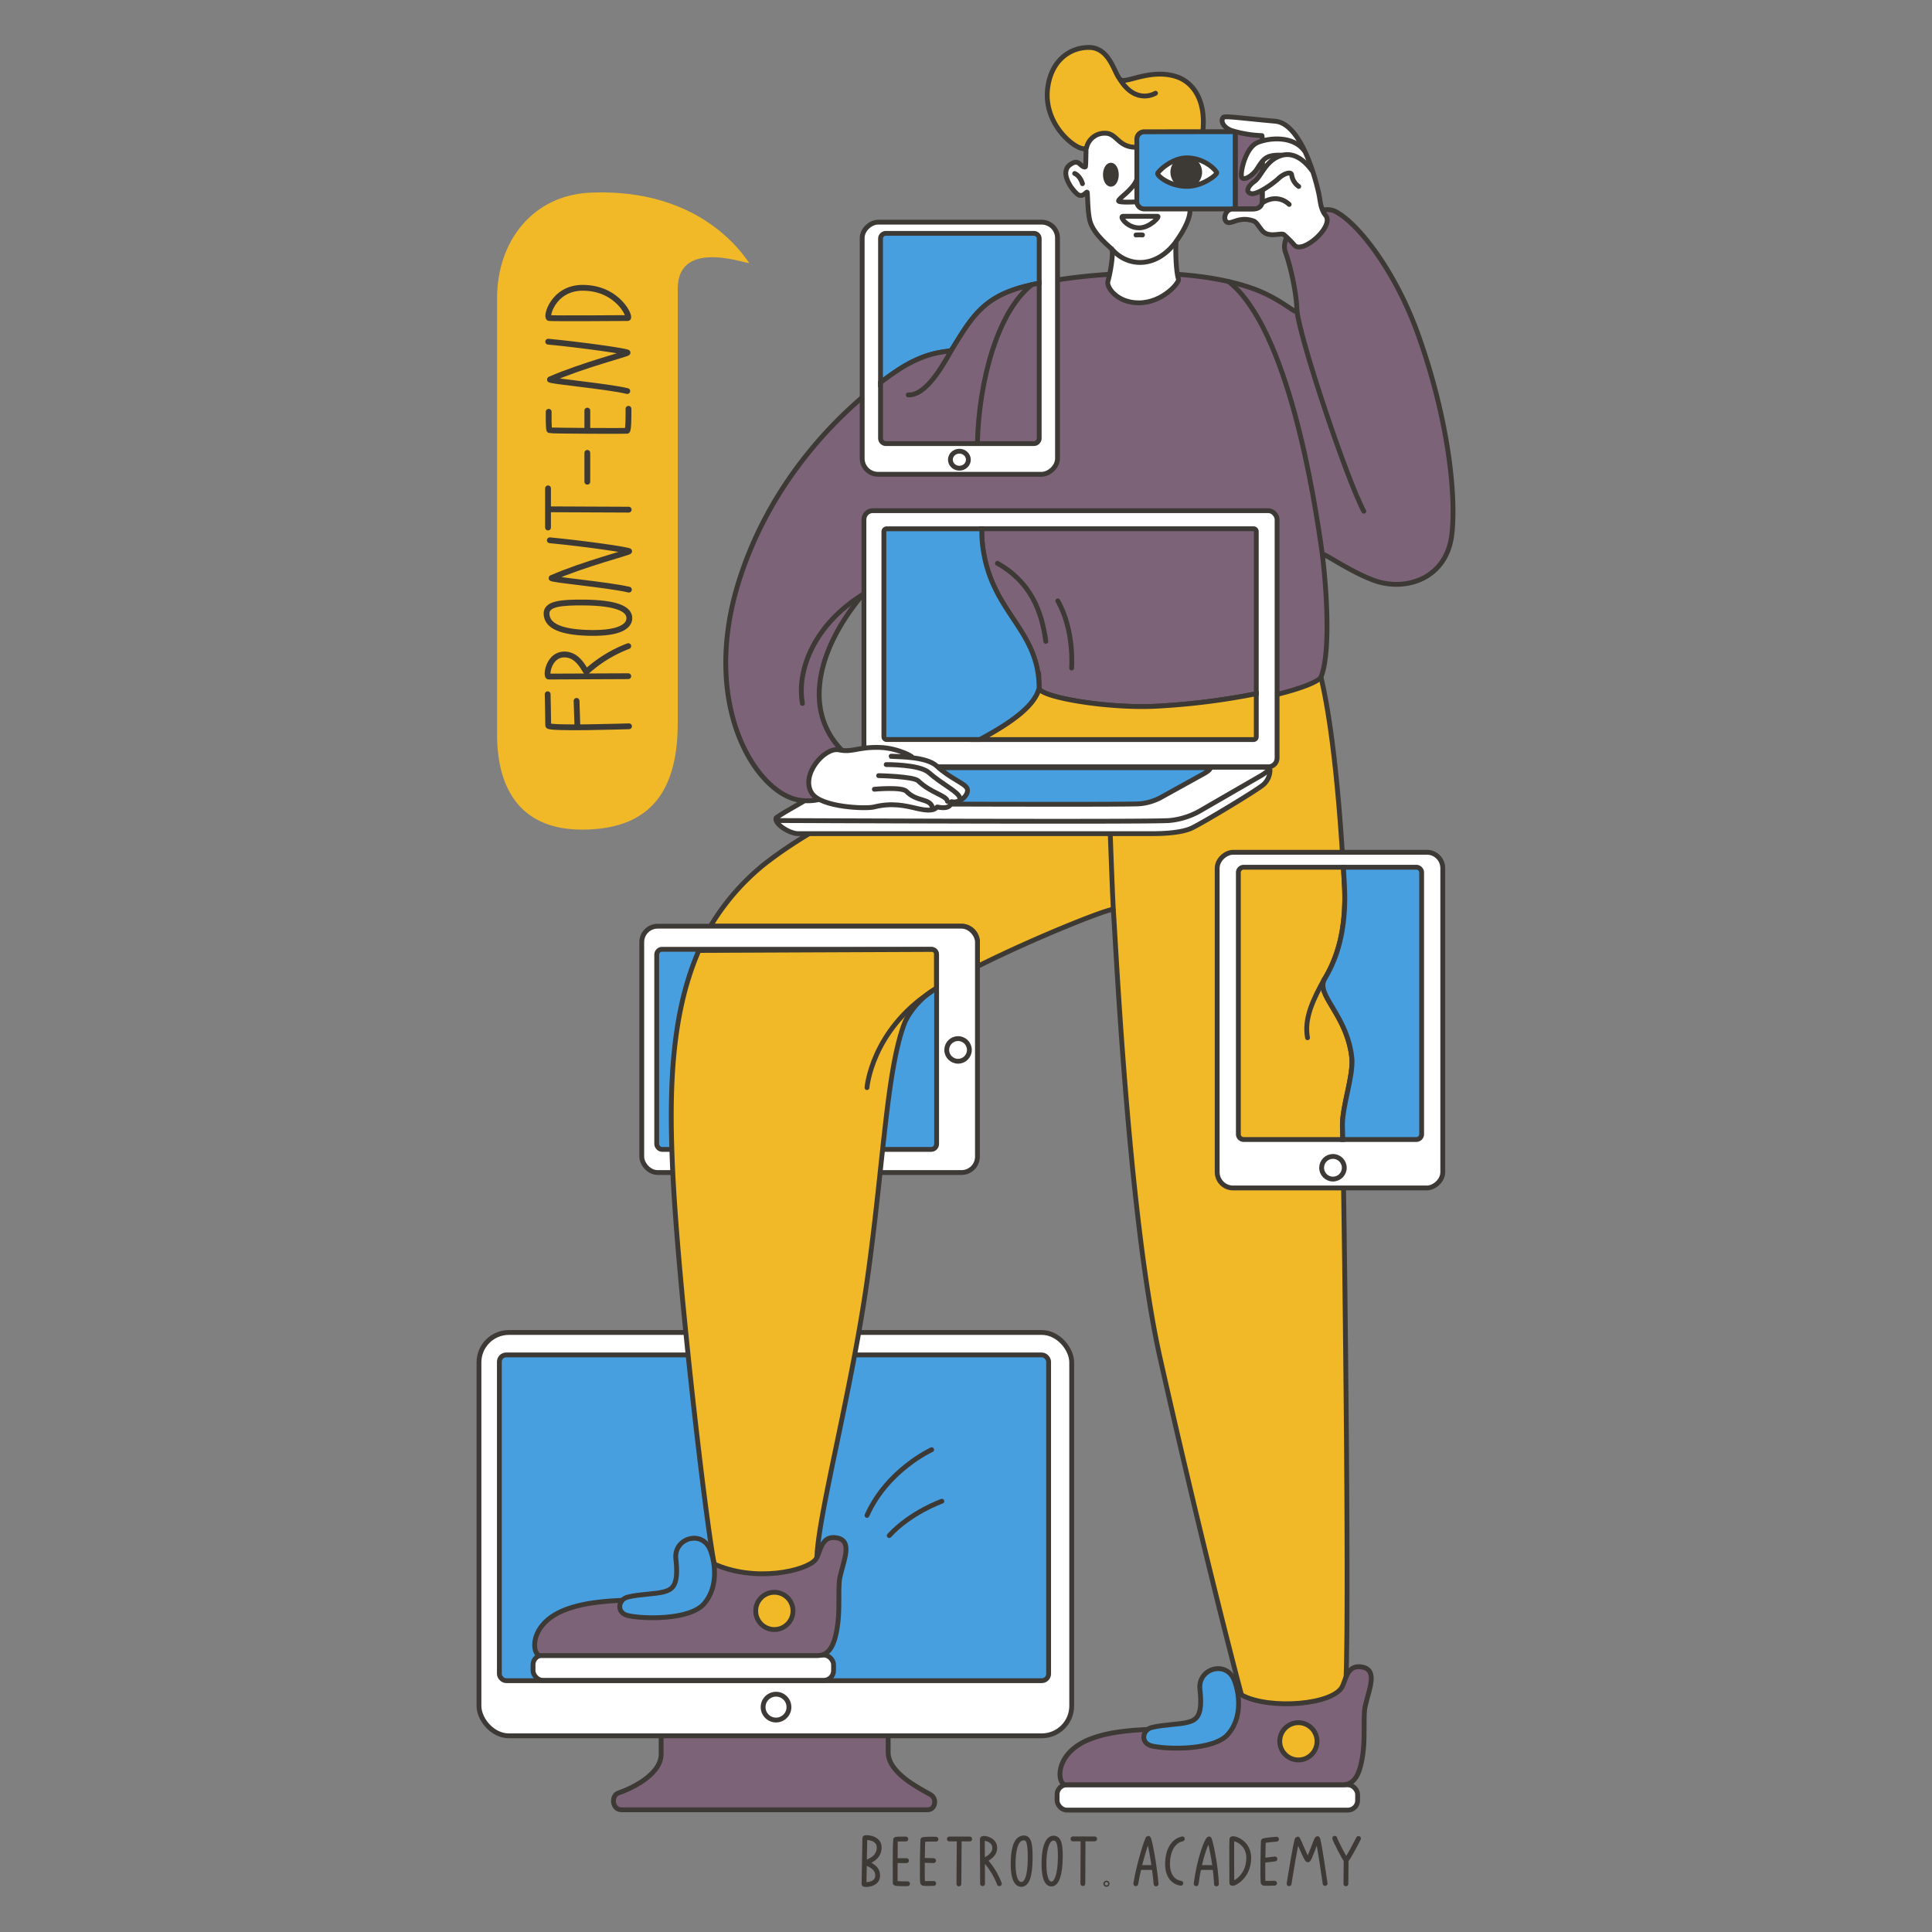 <svg xmlns="http://www.w3.org/2000/svg" viewBox="0 0 800 800"><rect x="0" y="0" width="800" height="800" fill="#808080" stroke="none"/><defs><style>.cls-1,.cls-6{fill:#f1b828;}.cls-2{fill:#7d6378;}.cls-2,.cls-3,.cls-4,.cls-5,.cls-6,.cls-7,.cls-8{stroke:#3d3935;stroke-linecap:round;stroke-miterlimit:10;}.cls-2,.cls-3,.cls-4,.cls-5,.cls-6,.cls-7{stroke-width:2px;}.cls-3{fill:#fff;}.cls-4,.cls-8{fill:none;}.cls-5{fill:#489fdf;}.cls-7{fill:#3d3935;}.cls-8{stroke-width:2.4px;}</style></defs><title>01.Front-End</title><g id="Front-End"><g id="FE_bubble" data-name="FE+bubble"><path class="cls-1" d="M240.94,343.53c-24.67,0-35.11-16-35.11-39.37V123.49c0-24,15.13-42.7,38.61-43.72,37.16-1.61,57.16,16.39,65.75,29.05.87,1.3-29.55-11-29.55,10.75V299.49C280.64,329.49,267.6,343.53,240.94,343.53Z"/><path class="cls-2" d="M384.14,749.39H257.36c-4,0-4.44-6-1.18-7,3.86-1.27,17.59-7.07,17.59-16.07v-9.89h94v9.14c0,8.69,13.17,15,17.46,17.5C388.24,744.77,387.24,749.39,384.14,749.39Z"/><rect class="cls-3" x="198.33" y="551.75" width="245.44" height="167.01" rx="12.38"/><circle class="cls-4" cx="321.34" cy="706.88" r="5.35"/><rect class="cls-5" x="206.78" y="561.05" width="227.43" height="134.88" rx="2.81"/><path class="cls-4" d="M358.11,761.06s-.34,18.41-.34,19.09c0,.45,5.66.5,5.66-3.52s-4.67-4.84-4.67-5.29,5.36-1.49,5.3-6.42C364,760.69,358.11,760.7,358.11,761.06Z"/><path class="cls-4" d="M375.09,761.5c-.32,0-4.15-.06-4.28.2s-.19,17.57-.13,18,5.1.32,5.1.32"/><path class="cls-4" d="M387.58,761.57s-5.39-.13-5.45.26-.48,17.83,0,18,4.5.06,4.5.06"/><line class="cls-4" x1="371.14" y1="770.45" x2="375.37" y2="770.45"/><line class="cls-4" x1="382.19" y1="770.32" x2="386.57" y2="770.45"/><path class="cls-4" d="M528.58,761.57s-5.39.39-5.45.78-.48,17.31,0,17.44,4.64,0,4.64,0"/><line class="cls-4" x1="523.19" y1="770.32" x2="527.93" y2="769.76"/><line class="cls-4" x1="397.06" y1="780.1" x2="397.19" y2="761.81"/><line class="cls-4" x1="393.11" y1="761.48" x2="401.52" y2="761.48"/><path class="cls-4" d="M406.86,780s-.09-17.43-.09-18.49c0-.73,5.13-.08,5.13,3.65,0,3.57-4.3,4.82-4,5.19a30.39,30.39,0,0,1,5.9,9.65"/><path class="cls-4" d="M424,761.05c-3,0-4.24,3.76-4.46,9.24-.25,6.61,1.05,10,3.36,10s3.6-3.39,3.67-10.49C426.61,764.33,426.29,761,424,761.05Z"/><path class="cls-4" d="M436.32,761.13c-2.37-.08-3.81,3.51-4,9-.24,6.62.89,10,3.09,10s3.58-4.09,3.65-11.18C439.1,763.46,438.41,761.21,436.32,761.13Z"/><line class="cls-4" x1="444.29" y1="761.45" x2="453.27" y2="761.45"/><line class="cls-4" x1="448.47" y1="761.52" x2="448.39" y2="779.96"/><circle class="cls-4" cx="458.16" cy="780.01" r="0.28"/><path class="cls-4" d="M470.3,780c1.54-9.1,4.81-18.81,5.16-18.81.51,0,2.57,10.91,3.25,18.9"/><line class="cls-4" x1="472.01" y1="773.3" x2="477.43" y2="773.3"/><path class="cls-4" d="M495.3,780c1.41-10.81,4.53-18.31,5.35-18.56.3-.1,2.68,9.75,3.06,18.65"/><line class="cls-4" x1="497.01" y1="773.3" x2="502.43" y2="773.3"/><path class="cls-4" d="M489.58,761.44c-3.68.81-6.12,4.56-6.12,10.5s3.62,7.69,5.5,7.87"/><path class="cls-4" d="M510.08,761.56c-.12,1.07,0,17.69,0,18.19,0,.81,7-2.12,7-10.44C517.08,762.43,510.19,760.69,510.08,761.56Z"/><path class="cls-4" d="M533.79,780s2.94-18.54,3.49-18.54c.28,0,3.61,8.68,4.29,8.68s3.41-8.71,3.95-8.82,3.17,18.57,3.17,18.57"/><path class="cls-4" d="M552.68,761.18c.1.68,4.15,8.83,4.73,8.92s5.12-8.82,5.12-8.82"/><line class="cls-4" x1="557.41" y1="770.1" x2="557.31" y2="780.05"/><path class="cls-6" d="M556.9,701.29c-1.07,5.54-40.86,7.91-42.72.94-5.33-20-18.61-72.34-33.77-139.71C467.24,504,462,389.69,461,376.69c-.1-1.27-31.47,11.08-56.25,23.49V390.09a6.57,6.57,0,0,0-6.57-6.57h-104a96.7,96.7,0,0,1,22.1-25.5c25.7-20.24,63.08-34.9,87.81-48.65H520.78a1.21,1.21,0,0,0,1.21-1.22v-19a286.67,286.67,0,0,1-42.2,5.49c-21.08,1.22-50.34-4-50.44-8a1.33,1.33,0,0,0,0-.19s116-13.2,117.61-6.18c5.35,22.59,7.93,56.6,9.26,78.83H515a2.21,2.21,0,0,0-2.22,2.22V469.63a2.21,2.21,0,0,0,2.22,2.22h41C556.74,509.84,559.06,690,556.9,701.29Z"/><path class="cls-4" d="M380.58,414.2c-27.3,18.39-34.75,33.61-36.5,56.91"/><path class="cls-4" d="M461,376.69c-.29-4.61-1.25-30.83-1.25-30.83"/><path class="cls-2" d="M601.17,221.35c-2.19,18.44-19.36,23.81-32.5,18.88-10.54-3.95-21.25-11.92-21.09-10.54,2.68,23.11,2.57,43-.57,50.58-.91,2.18-10.4,5.75-25,8.85V217.53a1.21,1.21,0,0,0-1.21-1.21H404.89c-.09-1.89-.45-2.8-2.15-2.8-3,0-40.67-1.67-41.33,1.33-.54,2.43-.85,27.52-3,30-19.27,22.21-27.09,49.17-9,66.62,2,2,2.21,6.31.41,10.46-2.27,5.24-7.71,10.17-16.57,9.62a22.16,22.16,0,0,1-2.47-.27c-17.68-2.92-41.13-39.31-24.67-91.09,13.64-42.93,42.81-69.85,58.54-81.81v23.08a2.22,2.22,0,0,0,2.22,2.22h61.26a2.22,2.22,0,0,0,2.22-2.22V117.24c21.27-4.3,60.89-7.3,87.76,2,12.66,4.35,19,11.67,18.92,9.26-.16-7-2.53-17.93-4.76-24.09-3.14-8.7,13.15-20.61,20.55-16.91,9.66,4.83,25.1,25.09,34.34,50.88C599.86,173.91,603.05,205.55,601.17,221.35Z"/><rect class="cls-3" x="265.74" y="383.52" width="139" height="102" rx="6.57"/><rect class="cls-3" x="357.74" y="211.45" width="171.07" height="106.08" rx="3.65"/><rect class="cls-5" x="271.93" y="393.08" width="115.9" height="82.86" rx="2.22"/><circle class="cls-4" cx="396.71" cy="434.75" r="4.69"/><path class="cls-6" d="M385.85,393.15l-96.57.41s-.48,1.41-.64,1.77C277.86,421.24,277,452.14,278.56,485c2.42,50.78,15.26,158.05,17.68,164.49s42,4.92,42-3.5c0-16.83,14.37-69.51,21-117s7.81-84.73,15.06-104.67c1.88-5.16,7.11-11.43,13.45-15.15V395A1.88,1.88,0,0,0,385.85,393.15Z"/><rect class="cls-3" x="481.21" y="375.71" width="139" height="93.41" rx="6.57" transform="translate(973.13 -128.3) rotate(90)"/><path class="cls-6" d="M555.87,466.48c0,1.19.07,3,.12,5.37H515a2.21,2.21,0,0,1-2.22-2.22V361.32A2.21,2.21,0,0,1,515,359.1h41.25c.15,2.6.29,5,.41,7.27,1.23,22.62-5.36,34.12-8.23,39.07-3.71,6.41,9.31,14.82,11.29,32.41C560.57,445.24,555.65,458.17,555.87,466.48Z"/><path class="cls-5" d="M588.67,361.32V469.63a2.21,2.21,0,0,1-2.22,2.22H556c0-2.37-.09-4.18-.12-5.37-.22-8.31,4.7-21.24,3.87-28.63-2-17.59-15-26-11.29-32.41,2.87-4.95,9.46-16.45,8.23-39.07-.12-2.24-.26-4.67-.41-7.27h30.18A2.21,2.21,0,0,1,588.67,361.32Z"/><circle class="cls-4" cx="551.95" cy="483.54" r="4.69"/><rect class="cls-3" x="345.25" y="103.74" width="104.4" height="80.88" rx="6.57" transform="translate(541.63 -253.26) rotate(90)"/><path class="cls-5" d="M430.31,98.85v18.39c-2.59.52-4.91,1.07-6.9,1.61-16.19,4.42-21,12.34-29.34,26-.77,1.28-9-.44-22.66,8.67-1.77,1.18-4.08,2.8-6.8,4.86V98.85a2.21,2.21,0,0,1,2.22-2.22h61.26A2.21,2.21,0,0,1,430.31,98.85Z"/><ellipse class="cls-4" cx="397.26" cy="190.35" rx="3.72" ry="3.52"/><path class="cls-2" d="M520.2,220.08v67.17a288.21,288.21,0,0,1-41,5.15c-20.49,1.14-49-3.79-49-7.5,0-25-20.61-31.26-23.5-60.28-.24-2.44-.16-4.32-.24-5.68H519A1.15,1.15,0,0,1,520.2,220.08Z"/><path class="cls-6" d="M520.2,287.25V305.1a1.15,1.15,0,0,1-1.17,1.14H405.71c13.24-7.12,22.75-14,24.56-21.32.1,3.7,28.5,8.62,49,7.48A288.21,288.21,0,0,0,520.2,287.25Z"/><path class="cls-5" d="M430.27,284.9v0c-1.81,7.34-11.32,14.2-24.56,21.32H367.2A1.15,1.15,0,0,1,366,305.1v-85a1.16,1.16,0,0,1,1.18-1.14h39.33c.08,1.36,0,3.24.24,5.68C409.66,253.64,430.27,259.94,430.27,284.9Z"/><path class="cls-3" d="M322.49,338.35c-.49,0-1.19.29-1.19.78,0,2.62,6.06,6.06,9.1,6.06h147c4.25,0,11.87-.3,16.14-2.33,4.5-2.14,26.81-15.54,29.64-18a8.2,8.2,0,0,0,2.69-6.14C525.85,318.62,336.55,336.76,322.49,338.35Z"/><path class="cls-3" d="M521.85,321.35l-25.58,14.77a31.63,31.63,0,0,1-12.11,3.65c-8.67.67-161.63,0-161.63,0-1,0-1.58-.85-.87-1.33s2.4-1.59,3.83-2.42l7.72-4.47c8.86.55,14.3-4.38,16.57-9.62l1-.58c4.21-2.5,7.46-3.66,10-3.66H524.53C526.55,317.69,525.35,319.33,521.85,321.35Z"/><path class="cls-5" d="M384.73,317.88H500.37c1.43,0,.58,1.11-1.89,2.48l-18.06,10a23.14,23.14,0,0,1-8.56,2.48c-6.12.45-114.14,0-114.14,0-.71,0-1.11-.58-.61-.91s1.7-1.08,2.71-1.64c4.59-2.54,17.86-9.95,17.86-9.95C380.65,318.66,382.94,317.88,384.73,317.88Z"/><path class="cls-2" d="M430.31,117.24v64.22a2.22,2.22,0,0,1-2.22,2.22H366.83a2.22,2.22,0,0,1-2.22-2.22V158.38c2.72-2.06,5-3.68,6.8-4.86,13.65-9.11,21.89-7.39,22.66-8.67,8.34-13.66,13.15-21.58,29.34-26C425.4,118.31,427.72,117.76,430.31,117.24Z"/><path class="cls-4" d="M537,128.45c1.37,12.52,20.69,70.06,27.72,83.24"/><path class="cls-4" d="M547.58,229.7c-3.42-24.62-14.22-93.46-38.78-113.1"/><path class="cls-4" d="M413,233.25c13.91,7.77,18.41,20.05,20.05,32.33"/><path class="cls-4" d="M438,248.8c7,12.28,5.73,27.83,5.73,27.83"/><rect class="cls-3" x="220.72" y="685.32" width="124.44" height="10.46" rx="4"/><path class="cls-2" d="M295,647.29c17.46,8.27,39,3.15,42.71-1.5,2.11-2.61,2-10.25,8.79-9s2.78,9.37,1.25,16.5c-.75,3.5,0,11.75-.75,18.25-1.09,9.49-3.5,14-8.5,14H223.72c-3.5,0-5-12.75,9.75-18.75,18-7.31,45.5-1.75,51.25-7.5C288.23,655.78,290.14,645,295,647.29Z"/><circle class="cls-6" cx="320.64" cy="667.04" r="7.72"/><path class="cls-5" d="M259.93,661.31c-4,1-4.82,6.48,0,7.64,6.11,1.48,25.58,2,31.56-4.82,5.68-6.47,5-16.07,2.66-22.25-3.33-8.64-15.29-5-14.29,3.65,1.28,11.1-1.44,12.66-5,13.62S264.89,660.07,259.93,661.31Z"/><rect class="cls-3" x="437.72" y="739.06" width="124.44" height="10.46" rx="4"/><path class="cls-2" d="M512.49,700.77c9,7,36.62,6,42.71-1.44,2.14-2.59,2-10.31,8.79-9.06s2.77,9.38,1.25,16.5c-.75,3.5,0,11.75-.75,18.25-1.1,9.49-3.5,14-8.5,14H441.24c-3.5,0-5-12.75,9.75-18.75,18-7.31,45.5-1.75,51.25-7.5C505.75,709.27,508.25,697.51,512.49,700.77Z"/><circle class="cls-6" cx="537.64" cy="721.04" r="7.72"/><path class="cls-5" d="M476.93,715.31c-4,1-4.82,6.48,0,7.64,6.11,1.48,25.58,2,31.56-4.82,5.68-6.47,5-16.07,2.66-22.25-3.33-8.64-15.29-5-14.29,3.65,1.28,11.1-1.44,12.66-5,13.62S481.89,714.07,476.93,715.31Z"/><path class="cls-4" d="M359,627.49c8.37-18.83,26.78-27.2,26.78-27.2"/><path class="cls-4" d="M368.21,635.85C377,626.23,390,621.63,390,621.63"/><path class="cls-3" d="M347.4,310.5c5.69,1.17,7.59-1.25,16.93-1,7.86.23,15.11,4.48,13.09,4.16-2.47-.4-10.86-.68-8.25-.46s14.44,0,18.71,4c5.5,5.14,11.89,7.27,12.62,9.36.93,2.61-3.37,6.33-6.42,5.38-.6-.19.63,3.57-6,2.22-.36-.07-.66,2.41-8.14.66-5.16-1.21-10.59-2.54-18.07-.66-3.26.83-21.77.2-25.69-5.67C331.27,321.1,341.34,309.24,347.4,310.5Z"/><path class="cls-4" d="M392.32,331.82c-.45-2.56-6.68-3.26-12.12-8.49-1.94-1.86-16.38-2.15-16.38-2.15"/><path class="cls-4" d="M397.44,330.46c-.45-2.57-6.77-5.24-12.93-10.62-3.86-3.38-17.55-3.24-17.55-3.24"/><path class="cls-4" d="M386,334c-1.31-3.49-6.53-2-10.67-6.32-1.85-1.95-13.28-.87-13.28-.87"/><path class="cls-3" d="M449.74,53.27c0,4.44,0,15.92-.34,15.92-2.29,0-2.47-3.77-6.31-1-4.36,3.1.41,10,2.9,12.12s4.14-1.77,4.25-.5c.13,1.58.16,7.92,1,11.42,1.42,6,9.13,11.58,9.25,12.08.52,2.24-.75,10-1.75,13.25-.66,2.16,3.57,8.84,12.83,8.84,9.75,0,16.94-8.41,16.42-9.84-1-2.75-1.32-11.37-1-15.5,0-.25,5.25-6.83,5.75-12.33.32-3.49.5-33.17.5-33.17l-23-7.25Z"/><path class="cls-4" d="M460.33,103.05c6,7.24,18,8.74,26.66-3"/><ellipse class="cls-7" cx="459.99" cy="72.34" rx="2.26" ry="3.96"/><path class="cls-6" d="M458,55.19a7.62,7.62,0,0,0-8,5.6c-.8,4-18.52-7.32-16.15-24.56,1.62-11.78,9.69-16.59,17-16.59,9.48,0,10.77,12.71,13.58,13.58s12.49-4.74,22.61-1.51c6.89,2.2,12.5,9.69,11,23a138.6,138.6,0,0,1-4.74,22.62s-.86-15.94-2.37-16.59-3.88-3.84-7.11-4.09c-5.6-.43-8,4.52-14,4.31C463.19,60.77,462.32,55.4,458,55.19Z"/><path class="cls-5" d="M511.52,54.52v32H473.79a3.06,3.06,0,0,1-3.05-3V57.57a3.06,3.06,0,0,1,3.05-3Z"/><path class="cls-2" d="M522.74,57.57v25.9a3.06,3.06,0,0,1-3,3h-8.17v-32h8.17A3.06,3.06,0,0,1,522.74,57.57Z"/><path class="cls-4" d="M470.65,74.5c-1.74,4.28-7.36,7.49-7.49,8.69-.09.8,7.22.41,7.22.41"/><path class="cls-4" d="M465,89.55h14.32c1.2,0-3.21,4.81-7.63,4.81C466.7,94.36,463.36,89.55,465,89.55Z"/><path class="cls-3" d="M479.33,71.89c0,1,5,5.29,12.23,5.29,6.29,0,12.28-4.66,12.28-5.62,0-.69-4.63-6.06-12.2-6.21C485.3,65.22,479.33,71.1,479.33,71.89Z"/><circle class="cls-7" cx="491.2" cy="71.3" r="5.56"/><path class="cls-4" d="M470.4,97.3a19.13,19.13,0,0,1,2.67,0"/><path class="cls-4" d="M463.83,33c6.68,10.56,14.65,5.6,14.65,5.6"/><path class="cls-4" d="M445,71.84c2.37,1,3.23,4.23,3.23,4.23"/><path class="cls-3" d="M522.54,56.15A48.24,48.24,0,0,1,510,54.06c-3.74-1.36-4.68-4.21-3.42-5.47.69-.68,8.66.46,21.42,1.6C539.78,51.24,545.8,78.45,546.26,81s.68,5.8,2.65,8.19c3.75,4.58-9.67,16.19-12.91,12.32a51.46,51.46,0,0,0-4.33-4.33c-1.14-1-6.43,1.59-9.13-1.81s-2.27-3.68-5-4.3c-4.6-1-7.35,1.53-9.1,1.06-2.39-.64-1.22-5.54,1.87-5.54h8.2c3.43,0,4.2-1.89,4.2-3.51C522.74,83,522.94,56.15,522.54,56.15Z"/><path class="cls-3" d="M540,62.25C535.26,56.16,525.69,57,520.75,59s-7.19,12.13-6.66,14.17,4.56-.24,6.45-3.27c2.8-4.49,4.1-5.84,10.1-5.64"/><path class="cls-3" d="M543.29,70.68c-1.85-2.59-6.68-8.31-13-6.21s-8,8.59-10.79,10.59-3.9,4.39-1.5,5.09S527.18,76,529.31,74c2.4-2.3,5.41-3.08,5.54-1.55a7,7,0,0,0,2.92,4.75"/><path class="cls-4" d="M523,83.79c6.45-3.89,10.82.86,10.82.86"/><path class="cls-4" d="M385.69,410.57C360.87,426.83,359,450.36,359,450.36"/><path class="cls-4" d="M548.42,405.38c-4.53,8.22-8.53,16.22-7,24.33"/><path class="cls-4" d="M394.07,144.86c-5,9-11.33,19-18,18.66"/><path class="cls-4" d="M427.35,117.82c-14.45,11.17-22,40.37-22.61,65.37"/><path class="cls-4" d="M357.43,246.08c-20,12.27-27.66,31.17-25.16,45.21"/><path class="cls-8" d="M227.2,170.51c0,.58-.12,7.42.35,7.65s31.41.35,32.11.23.58-9.12.58-9.12"/><line class="cls-8" x1="243.2" y1="177.58" x2="243.2" y2="170.01"/><line class="cls-8" x1="243.2" y1="199.47" x2="243.2" y2="187.52"/><path class="cls-8" d="M227.39,131.7c1.9.22,31.64,0,32.54,0,1.45,0-3.8-12.53-18.68-12.53C228.94,119.17,225.84,131.51,227.39,131.7Z"/><path class="cls-8" d="M227,141.48c14.5,1.38,33.13,4.07,32.88,4.57s-18.63,5.18-32.13,11.06c-1.38.6,23,2.69,32,4.82"/><path class="cls-8" d="M227.67,223.72c14.5,1.37,33.12,4.07,32.87,4.57s-18.62,5.18-32.12,11.05c-1.39.61,23,2.7,32,4.82"/><path class="cls-8" d="M260.15,280l-32.94.15c-1.3,0-.14-9.14,6.5-9.14,6.36,0,8.6,7.66,9.25,7.06a54.5,54.5,0,0,1,17.19-10.52"/><path class="cls-8" d="M226.31,254.09c.06,5.4,6.71,7.56,16.47,7.94,11.78.46,17.72-1.87,17.82-6s-6.05-6.41-18.69-6.54C232.16,249.41,226.28,250,226.31,254.09Z"/><line class="cls-8" x1="226.93" y1="218.43" x2="226.93" y2="202.22"/><line class="cls-8" x1="227.07" y1="210.89" x2="260.33" y2="211.04"/><path class="cls-8" d="M260.47,300.74c-1,0-33.46,1.13-33.46-.27,0-2.33-.23-13-.23-13"/><line class="cls-8" x1="238.74" y1="290.22" x2="239.08" y2="300.56"/></g></g></svg>